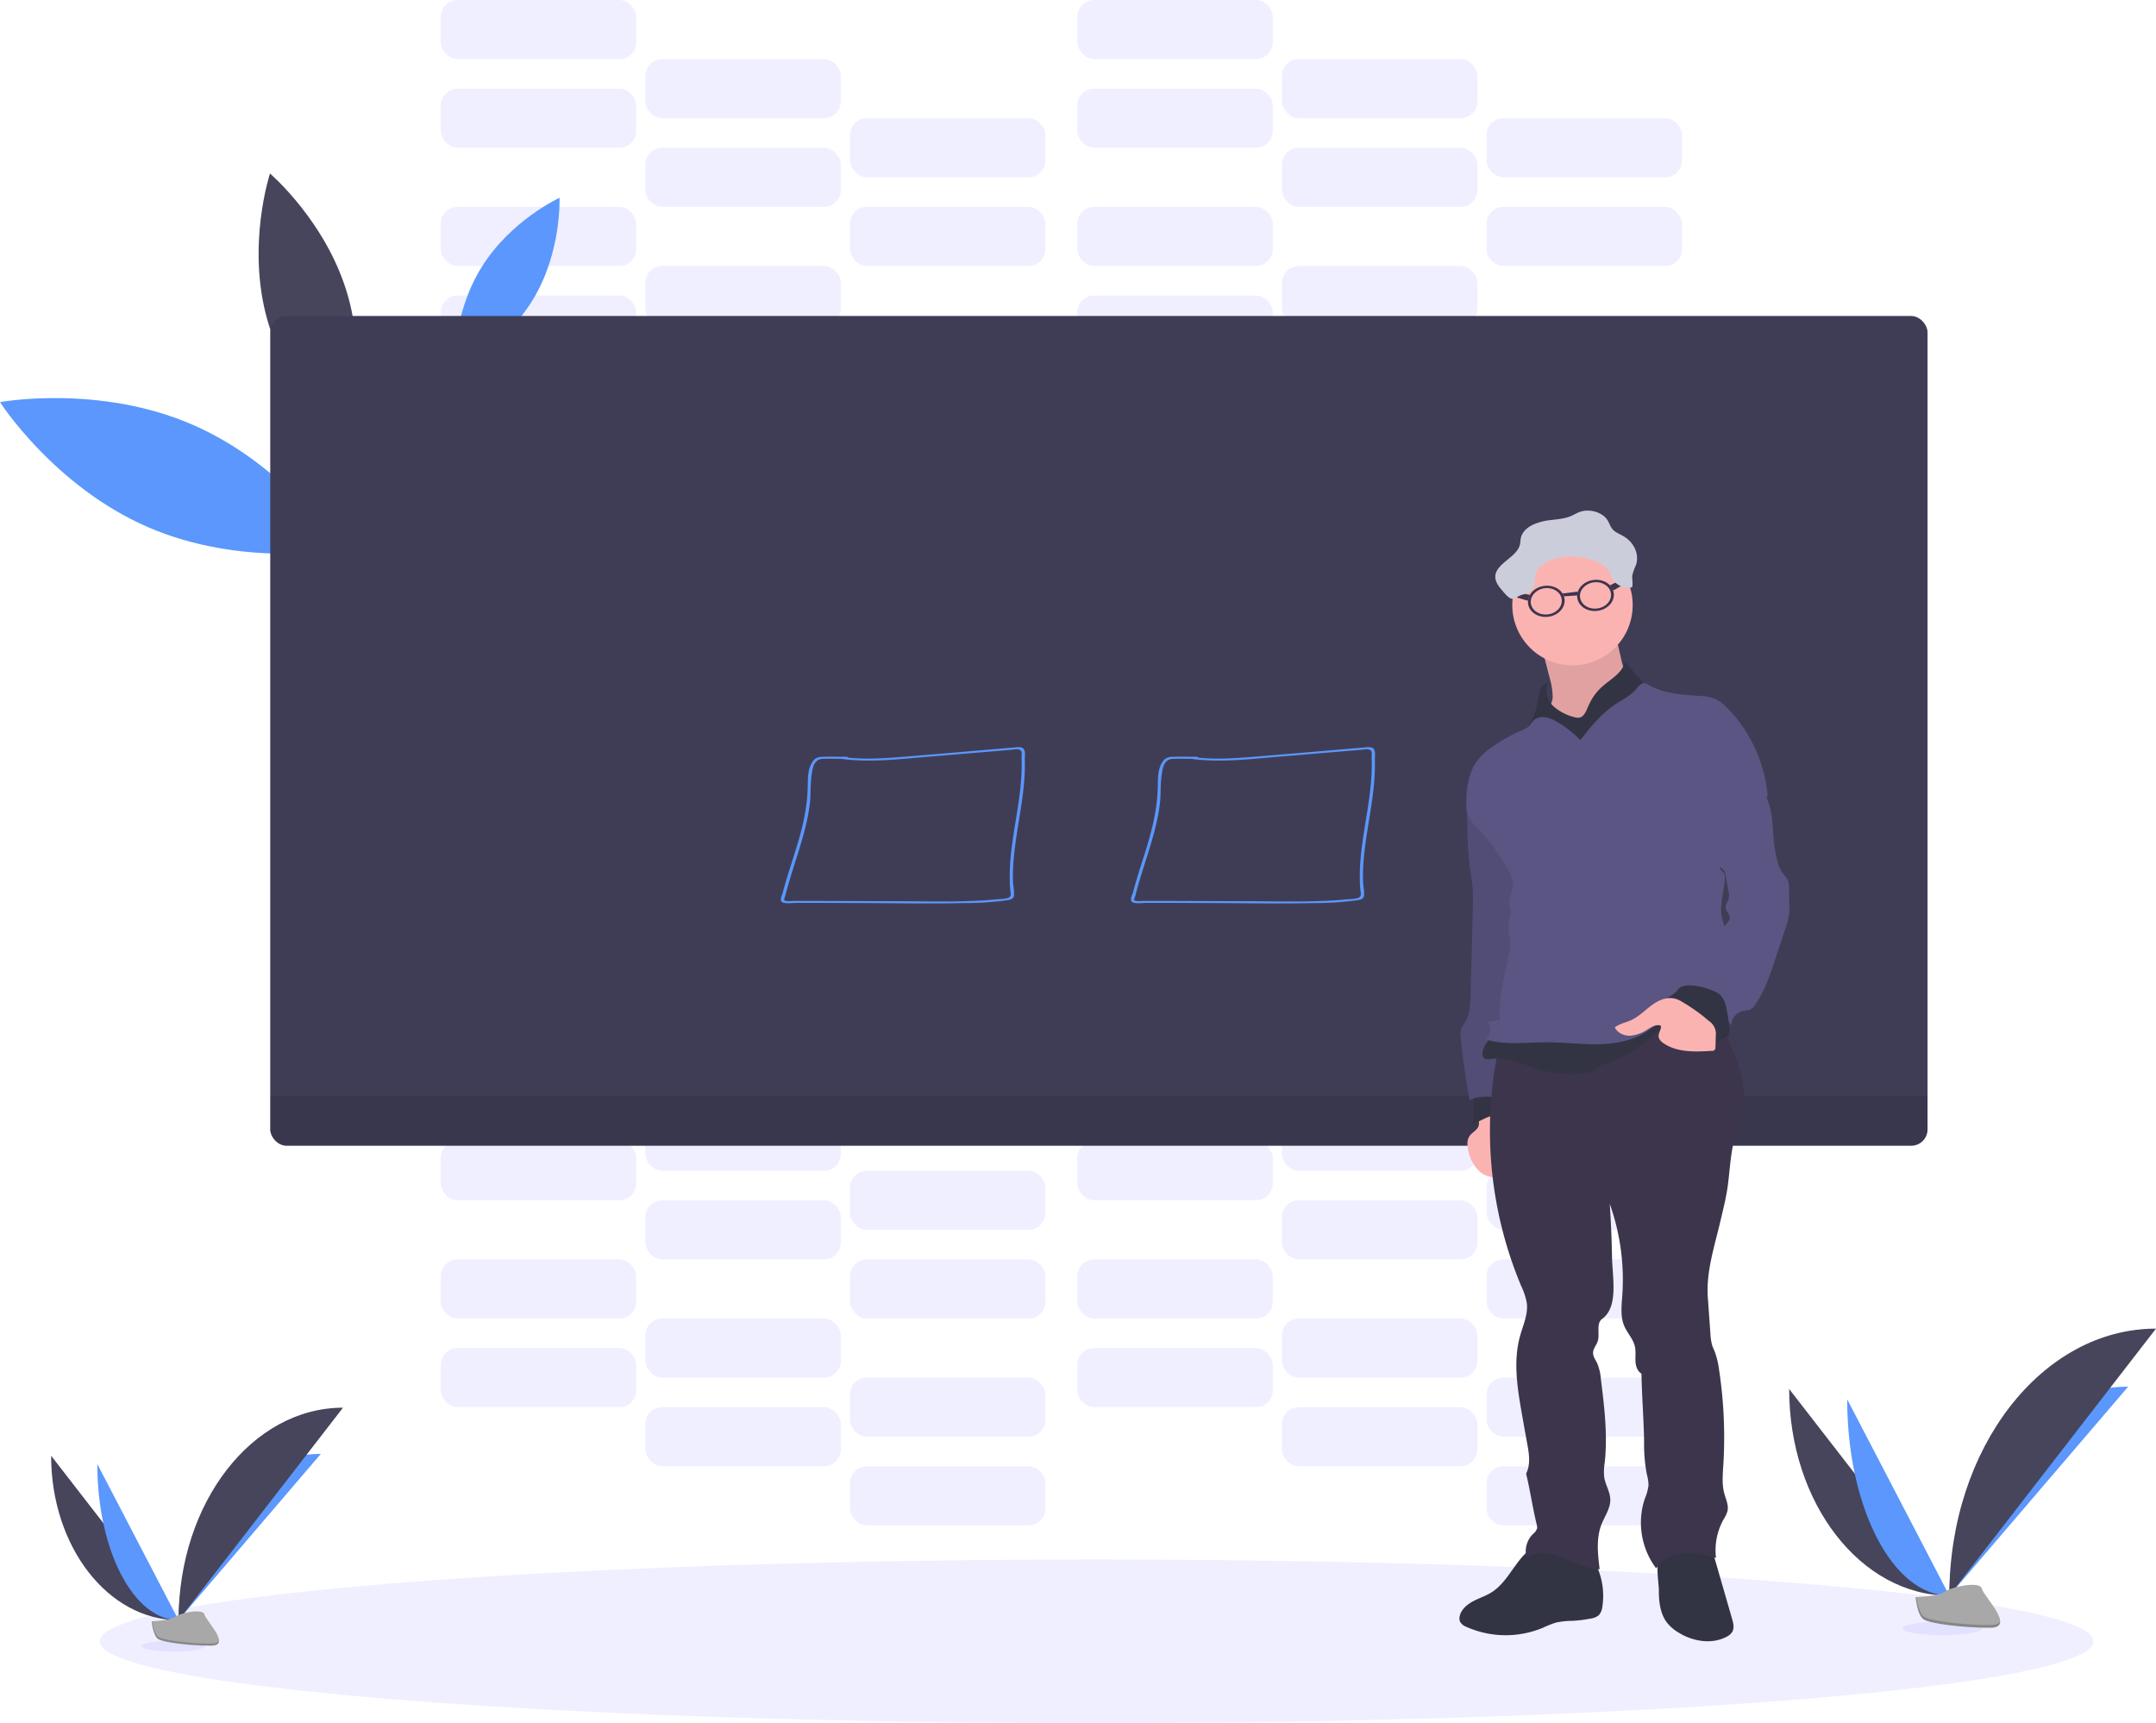 <svg xmlns="http://www.w3.org/2000/svg" viewBox="0 0 948.36 758"><defs><style>.cls-1{fill:#6c63ff;}.cls-1,.cls-5{opacity:0.1;}.cls-1,.cls-12,.cls-5{isolation:isolate;}.cls-2{fill:#5b97fc;}.cls-3{fill:#46455b;}.cls-4{fill:#3f3d56;}.cls-6{fill:#323444;}.cls-7{fill:#fbb3b2;}.cls-8{fill:#5b5583;}.cls-9{fill:#3c354c;}.cls-10{fill:#cbceda;}.cls-11{fill:#a8a8a8;}.cls-12{opacity:0.2;}</style></defs><g id="Layer_2" data-name="Layer 2"><g id="Layer_1-2" data-name="Layer 1"><rect class="cls-1" x="193.87" y="130" width="86" height="26" rx="7.43"/><rect class="cls-1" x="283.87" y="156" width="86" height="26" rx="7.43"/><rect class="cls-1" x="373.87" y="182" width="86" height="26" rx="7.43"/><rect class="cls-1" x="193.87" y="91" width="86" height="26" rx="7.43"/><rect class="cls-1" x="283.87" y="117" width="86" height="26" rx="7.43"/><rect class="cls-1" x="373.87" y="143" width="86" height="26" rx="7.43"/><rect class="cls-1" x="473.87" y="130" width="86" height="26" rx="7.43"/><rect class="cls-1" x="563.87" y="156" width="86" height="26" rx="7.43"/><rect class="cls-1" x="653.87" y="182" width="86" height="26" rx="7.43"/><rect class="cls-1" x="473.87" y="91" width="86" height="26" rx="7.43"/><rect class="cls-1" x="563.87" y="117" width="86" height="26" rx="7.43"/><rect class="cls-1" x="653.87" y="143" width="86" height="26" rx="7.43"/><rect class="cls-1" x="193.87" y="39" width="86" height="26" rx="7.43"/><rect class="cls-1" x="283.87" y="65" width="86" height="26" rx="7.43"/><rect class="cls-1" x="373.87" y="91" width="86" height="26" rx="7.43"/><rect class="cls-1" x="193.87" width="86" height="26" rx="7.43"/><rect class="cls-1" x="283.87" y="26" width="86" height="26" rx="7.43"/><rect class="cls-1" x="373.87" y="52" width="86" height="26" rx="7.43"/><rect class="cls-1" x="473.87" y="39" width="86" height="26" rx="7.43"/><rect class="cls-1" x="563.87" y="65" width="86" height="26" rx="7.43"/><rect class="cls-1" x="653.87" y="91" width="86" height="26" rx="7.43"/><rect class="cls-1" x="473.87" width="86" height="26" rx="7.43"/><rect class="cls-1" x="563.87" y="26" width="86" height="26" rx="7.43"/><rect class="cls-1" x="653.87" y="52" width="86" height="26" rx="7.43"/><rect class="cls-1" x="193.87" y="593" width="86" height="26" rx="7.43"/><rect class="cls-1" x="283.87" y="619" width="86" height="26" rx="7.43"/><rect class="cls-1" x="373.87" y="645" width="86" height="26" rx="7.43"/><rect class="cls-1" x="193.87" y="554" width="86" height="26" rx="7.43"/><rect class="cls-1" x="283.87" y="580" width="86" height="26" rx="7.43"/><rect class="cls-1" x="373.87" y="606" width="86" height="26" rx="7.43"/><rect class="cls-1" x="473.87" y="593" width="86" height="26" rx="7.43"/><rect class="cls-1" x="563.87" y="619" width="86" height="26" rx="7.43"/><rect class="cls-1" x="653.87" y="645" width="86" height="26" rx="7.43"/><rect class="cls-1" x="473.87" y="554" width="86" height="26" rx="7.43"/><rect class="cls-1" x="563.87" y="580" width="86" height="26" rx="7.43"/><rect class="cls-1" x="653.87" y="606" width="86" height="26" rx="7.43"/><rect class="cls-1" x="193.87" y="502" width="86" height="26" rx="7.43"/><rect class="cls-1" x="283.87" y="528" width="86" height="26" rx="7.43"/><rect class="cls-1" x="373.87" y="554" width="86" height="26" rx="7.43"/><rect class="cls-1" x="193.87" y="463" width="86" height="26" rx="7.43"/><rect class="cls-1" x="283.87" y="489" width="86" height="26" rx="7.43"/><rect class="cls-1" x="373.87" y="515" width="86" height="26" rx="7.43"/><rect class="cls-1" x="473.87" y="502" width="86" height="26" rx="7.43"/><rect class="cls-1" x="563.87" y="528" width="86" height="26" rx="7.43"/><rect class="cls-1" x="653.87" y="554" width="86" height="26" rx="7.43"/><rect class="cls-1" x="473.87" y="463" width="86" height="26" rx="7.43"/><rect class="cls-1" x="563.87" y="489" width="86" height="26" rx="7.43"/><rect class="cls-1" x="653.87" y="515" width="86" height="26" rx="7.43"/><ellipse class="cls-1" cx="482.37" cy="722" rx="438.5" ry="36"/><path class="cls-2" d="M84.65,186.8c41.35,17.92,65.11,55,65.11,55s-43.29,8-84.65-9.91S0,176.89,0,176.89,43.29,168.88,84.65,186.8Z"/><path class="cls-2" d="M211.55,118c12.79-21,34.57-31,34.57-31s1,23.94-11.75,44.88-34.58,30.93-34.58,30.93S198.75,138.88,211.55,118Z"/><path class="cls-3" d="M117.53,140.47c9.15,32.66,34.37,54.16,34.37,54.16s10.39-31.47,1.24-64.14-34.38-54.16-34.38-54.16S108.37,107.8,117.53,140.47Z"/><rect class="cls-4" x="118.87" y="139" width="729" height="365" rx="7.21"/><path class="cls-5" d="M118.87,482h729v14.79a7.21,7.21,0,0,1-7.21,7.21H126.08a7.21,7.21,0,0,1-7.21-7.21Z"/><g id="b30eccf6-7cfe-48df-9caa-415a128bd568"><path class="cls-6" d="M656,700.5c-2.52,1.58-5.4,2.47-8,3.86s-5.13,3.48-5.87,6.36a4,4,0,0,0,.13,2.72,5.31,5.31,0,0,0,2.8,2.22,42.49,42.49,0,0,0,33.61.38,45.14,45.14,0,0,1,5.8-2.3,37.84,37.84,0,0,1,7.43-.76,57.13,57.13,0,0,0,7.81-1,6.76,6.76,0,0,0,3.54-1.47,6.53,6.53,0,0,0,1.59-3.82,31.47,31.47,0,0,0-5-22.28,7.51,7.51,0,0,0-2.18-2.31,8.42,8.42,0,0,0-3.47-.93c-5-.61-10.24-1.73-15.29-1.85-3.62-.08-5.44,1.64-8,4.13C665.6,688.74,662.51,696.43,656,700.5Z"/><path class="cls-6" d="M729.68,699.76c0,4.9.59,10.09,3.56,14A18.43,18.43,0,0,0,738.1,718c6.28,4,14.6,5.47,21.22,2.08a6.33,6.33,0,0,0,2.64-2.22c1-1.74.47-3.91-.09-5.83l-9.58-33.2c-6.19.95-15.29,1.62-20.79,4.76C727.51,685.87,729.68,695.38,729.68,699.76Z"/><path class="cls-7" d="M650.37,495.33c-.58,1.83-2.68,2.68-3.83,4.22-1.35,1.81-1.21,4.32-.72,6.52a17.33,17.33,0,0,0,4.39,8.65,10.35,10.35,0,0,0,9,3.06,7.5,7.5,0,0,0,6.11-6.73,12.88,12.88,0,0,0-.94-4.33L657.56,487a1,1,0,0,0-.48-.67,1,1,0,0,0-.75.13c-1.61.76-4.84,1.56-5.78,3.23S651.05,493.52,650.37,495.33Z"/><path class="cls-6" d="M647.18,494.34c2.49-.39,4.67-1.85,7-2.81s5.25-1.33,7.21.27c.56.46,1.1,1.09,1.83,1.08a71.15,71.15,0,0,0-4.48-14.24.83.83,0,0,0-1.24-.55l-6.73,1.76c-2.49.65-2.78.45-2.59,2.9C648.23,483.84,648.79,494.34,647.18,494.34Z"/><path class="cls-8" d="M646.44,351.94c-1,1.54-1,3.46-1,5.27,0,8.85.09,17.75,1.4,26.51.31,2.1.7,4.2.9,6.32a72.91,72.91,0,0,1,.14,8.87l-1,38.5c-.12,4.71-.36,9.77-3.27,13.47a6.43,6.43,0,0,0-1.17,4.27c.76,9.66,2.36,19.24,3.95,28.79a17.79,17.79,0,0,1,16.14.77,177.32,177.32,0,0,0,8.29-49c.23-8.19-.12-16.43,1.14-24.52,2.11-13.62,1.25-27.59-.3-41.29-.49-4.34-1.53-8.81-4.31-12.17a18.45,18.45,0,0,0-10-5.76C653.65,351,650.34,352,646.44,351.94Z"/><path class="cls-5" d="M646.44,351.94c-1,1.54-1,3.46-1,5.27,0,8.85.09,17.75,1.4,26.51.31,2.1.7,4.2.9,6.32a72.91,72.91,0,0,1,.14,8.87l-1,38.5c-.12,4.71-.36,9.77-3.27,13.47a6.43,6.43,0,0,0-1.17,4.27c.76,9.66,2.36,19.24,3.95,28.79a17.79,17.79,0,0,1,16.14.77,177.32,177.32,0,0,0,8.29-49c.23-8.19-.12-16.43,1.14-24.52,2.11-13.62,1.25-27.59-.3-41.29-.49-4.34-1.53-8.81-4.31-12.17a18.45,18.45,0,0,0-10-5.76C653.65,351,650.34,352,646.44,351.94Z"/><path class="cls-9" d="M658.66,463.59a176.54,176.54,0,0,0,10.52,102.24,28,28,0,0,1,2.44,7.56c.55,4.9-1.71,9.61-3,14.35-3,10.78-1.27,22.26.65,33.29q1.2,6.9,2.47,13.79c.83,4.48,1.63,9.35-.45,13.41,1.79,7.46,2.85,14.85,4.64,22.31a4.2,4.2,0,0,1,.17,1.83,5.38,5.38,0,0,1-1.83,2.45,10.94,10.94,0,0,0-2.79,10.47c4.57-3.28,10.94-2.13,16.16,0s10.36,5,16,5c-.82-6.62-1.61-13.57.83-19.78,1.42-3.6,3.92-7,3.85-10.85-.07-3.45-2.18-6.53-2.69-9.94a25.09,25.09,0,0,1,.24-6.36c1.34-12.24-.18-24.6-1.7-36.82a22,22,0,0,0-1.68-7c-.71-1.44-1.77-2.82-1.75-4.43,0-1.87,1.51-3.39,2.07-5.17,1-3.28-.84-7.74,1.93-9.77,7.3-5.36,4.5-18.16,4.34-27.21q-.2-11.72-1-23.4a99.52,99.52,0,0,1,5.52,40.34c-.32,4.48-.91,9.19.84,13.33,1.34,3.18,4,5.8,4.72,9.17.45,2.08.13,4.23.23,6.35s.82,4.43,2.65,5.5c.14,9.64,1,20,1.15,29.59a72.47,72.47,0,0,0,1.2,14.7,18.52,18.52,0,0,1,.74,4.74,20,20,0,0,1-1.58,5.83,33.41,33.41,0,0,0,5,30.85c2.36-4.19,7.28-6.41,12.08-6.76s9.54.86,14.19,2.08a27.79,27.79,0,0,1,3.32-16.9,13.85,13.85,0,0,0,1.75-3.76c.54-2.54-.72-5.07-1.4-7.58-1.11-4-.72-8.31-.46-12.49a198,198,0,0,0-1.85-41.92,35.47,35.47,0,0,0-1.91-8c-.36-.92-.8-1.8-1.1-2.73a21.68,21.68,0,0,1-.8-5.12l-1.15-16c-.81-11.21,2.87-22.28,5.44-33.22,1.15-4.9,2.4-9.79,3.17-14.77,1-6.78,1.22-13.71,2.76-20.4,1.38-6,3.87-11.85,4.39-18,.8-9.53-3.16-18.74-7-27.48-1.6-3.6-7.65-3.24-11.54-3.88-27.59-4.53-56.65-4.56-82.67,5.65A20.71,20.71,0,0,0,658.66,463.59Z"/><path class="cls-7" d="M678.55,286.1l3.06,11.9a32,32,0,0,1,1.37,8.41,6.25,6.25,0,0,1-.67,3,7.16,7.16,0,0,1-1.9,1.94c-2.09,1.59-3.54,5.3-5.93,6.4,1.23,2.14,2.93.75,5.15,1.82,3.91,1.9,7.49,4.63,11.73,5.57,4,.88,8.2.05,12.17-1,5.63-1.53,11.23-3.64,15.76-7.33s7.11-6.95,7.09-12.78c-5,.59-9.45-4.46-11.66-9a24.25,24.25,0,0,1-1.68-5.39l-2.68-11.79c-2.92.64-5.3,2.73-8.09,3.82s-6.09,1.19-9.19,1.33a99,99,0,0,0-16.36,2.12c-.74.15-1.67.62-1.49,1.34"/><path class="cls-5" d="M678.55,286.1l3.06,11.9a32,32,0,0,1,1.37,8.41,6.25,6.25,0,0,1-.67,3,7.16,7.16,0,0,1-1.9,1.94c-2.09,1.59-3.54,5.3-5.93,6.4,1.23,2.14,2.93.75,5.15,1.82,3.91,1.9,7.49,4.63,11.73,5.57,4,.88,8.2.05,12.17-1,5.63-1.53,11.23-3.64,15.76-7.33s7.11-6.95,7.09-12.78c-5,.59-9.45-4.46-11.66-9a24.25,24.25,0,0,1-1.68-5.39l-2.68-11.79c-2.92.64-5.3,2.73-8.09,3.82s-6.09,1.19-9.19,1.33a99,99,0,0,0-16.36,2.12c-.74.15-1.67.62-1.49,1.34"/><circle class="cls-7" cx="691.69" cy="266.18" r="26.48"/><path class="cls-6" d="M699,309.83a24.07,24.07,0,0,1,6-8c3.73-3.27,8.83-5.92,9.71-10.8l8.08,9.41a4.36,4.36,0,0,1,1,1.54,3.86,3.86,0,0,1-.76,3.11c-2,3.19-5.15,5.47-8.13,7.78a247.14,247.14,0,0,0-19.59,17.28,2,2,0,0,1-1,.64,1.9,1.9,0,0,1-1.09-.31,45.41,45.41,0,0,1-14-11.36c-.29-.35-.65-.75-1.12-.72a1.47,1.47,0,0,0-.75.39c-2.69,2.2-5.63,4.83-9.08,4.49,4.47-3.21,7-8.57,7.94-14a26.87,26.87,0,0,1,1.14-5.47,5.68,5.68,0,0,1,3.9-3.7c-2.18,3.33-.69,8.05,2.24,10.74a22.07,22.07,0,0,0,9.92,4.81C696.77,316.3,697.77,312.45,699,309.83Z"/><path class="cls-6" d="M664.53,466.31c3.77.93,7.34,2.51,11,3.68a52.49,52.49,0,0,0,20.65,2.17,11.19,11.19,0,0,0,6-1.91c.47-.38.9-.83,1.4-1.18a9.74,9.74,0,0,1,2.69-1.11c9.17-2.87,16.85-9.06,24.3-15.12.24-.2.51-.45.49-.77a1,1,0,0,0-.3-.57l-3.92-4.5c-10.28,1.75-20.81,1.09-31.24.83a44.39,44.39,0,0,0-6.42.17c-2.06.24-4.09.76-6.12,1.2-7.71,1.68-15.59,2.32-23.4,3.42a3.52,3.52,0,0,0-1.55.48,3.47,3.47,0,0,0-.83.92l-2.74,3.85a12.1,12.1,0,0,0-2.3,4.41c-.64,3,.7,4,3.25,3.61A23.73,23.73,0,0,1,664.53,466.31Z"/><path class="cls-8" d="M695.18,325.57a49,49,0,0,0-10.31-8.05,14.59,14.59,0,0,0-5-2,6.22,6.22,0,0,0-5.12,1.26c-.89.79-1.45,1.89-2.31,2.72a11.44,11.44,0,0,1-3.66,2.07,64.92,64.92,0,0,0-12.86,7.33,29.2,29.2,0,0,0-5.83,5.38c-4.53,5.8-5.21,13.69-5.09,21.05.09,5.12,5,8.92,8.38,12.75a93.84,93.84,0,0,1,8.58,12c1.82,2.88,3.72,6,3.49,9.43-.19,2.81-1.83,5.45-1.57,8.25.09,1,.41,1.92.5,2.89.18,2-.61,4-.81,6-.27,2.83.65,5.64.7,8.49a26.93,26.93,0,0,1-.74,5.79c-1.92,9.14-4.33,18.33-3.84,27.66l-5.54,1a4.67,4.67,0,0,1-1.07,7.47c8.65,2.89,18,1.43,27.17,1.42,7.59,0,15.15,1,22.73.86s15.4-1.51,21.65-5.8c1.7-1.16,3.26-2.52,5-3.53a24.9,24.9,0,0,1,7.65-2.5,76.24,76.24,0,0,1,15-1.34c2.46,0,5.14.1,7.1-1.38,2.16-1.64,2.71-4.61,3-7.3.29-2.84.47-5.69.52-8.54a36.87,36.87,0,0,0-.35-6.64,42.92,42.92,0,0,0-1.17-4.76l-3.77-13.28c-1.56-5.48.61-11.49,1.07-17.17.11-1.34.13-2.9-.9-3.76-.37-.31-.88-.52-1-1A1.71,1.71,0,0,1,757,381c2-4,5-7.53,7.74-11.14a229.18,229.18,0,0,0,12.8-19.67,63.33,63.33,0,0,0-16.94-37.88,18.36,18.36,0,0,0-7.09-5.23,20.78,20.78,0,0,0-5.64-.91c-7.84-.53-16-1-22.83-4.94a4.44,4.44,0,0,0-1.63-.69c-1.51-.17-2.61,1.32-3.59,2.5-2.52,3-6.23,4.72-9.49,6.93C704.32,314.1,699.57,319.78,695.18,325.57Z"/><path class="cls-8" d="M778.29,354.28c1.56,4.94,1.41,10.22,1.92,15.37a59.8,59.8,0,0,0,1.63,9.21,14.75,14.75,0,0,0,1.9,4.69c.9,1.32,2.19,2.39,2.76,3.88a9.4,9.4,0,0,1,.41,3.12l.12,6.9a24.76,24.76,0,0,1-1.63,10.74l-4.31,13.11c-2.33,7.1-4.72,14.31-8.92,20.49a5.87,5.87,0,0,1-2.57,2.41,12.69,12.69,0,0,1-2.59.4,6.68,6.68,0,0,0-5.49,6.47,15.19,15.19,0,0,0-3.69-3.77l-8.77-7c-3-2.44-6.13-4.92-9.77-6.33a26.49,26.49,0,0,0,18.42-22.26,10.07,10.07,0,0,1,1-4.38c.73-1.18,2.08-2.08,2.18-3.47.12-1.75-1.86-3.07-1.86-4.82,0-1.16.86-2.12,1.24-3.21a8,8,0,0,0,0-4.11L759.06,385a5.19,5.19,0,0,0-.6-1.92,11.79,11.79,0,0,0-1.5-1.58c-2.08-2.33-1.16-6,0-8.87a84.85,84.85,0,0,1,10.22-17.93,60.06,60.06,0,0,0,4.07-5.82c1.06-1.84,1.3-4.39,2.42-6C775.11,346.66,777.06,350.39,778.29,354.28Z"/><path class="cls-6" d="M739,434.38a4.82,4.82,0,0,0-1.14,1.2,10.11,10.11,0,0,1-4.53,3.23c1,.72,1.91,1.43,2.85,2.16a125.13,125.13,0,0,1,19,18.17c.63-2.25,4.4-2.09,5.32-4.24a4,4,0,0,0,.2-1.92,58.22,58.22,0,0,0-1.44-10,11.35,11.35,0,0,0-2-4.68c-1.4-1.69-3.58-2.5-5.66-3.2C748.43,434,742.18,432.45,739,434.38Z"/><path class="cls-7" d="M726.48,442.24c-3,2.22-5.63,5-9,6.52-2.38,1.08-5.09,1.55-7.17,3.16,1.13,2.49,4.07,3.78,6.8,3.68a16.21,16.21,0,0,0,7.61-2.79c1.79-1.1,3.89-2.38,5.84-1.61.3,1.52-1,2.95-1,4.49s1.28,2.66,2.54,3.47c6,3.87,13.72,3.55,20.87,3.1a1.38,1.38,0,0,0,1.59-1.15,1.25,1.25,0,0,0,0-.51c.09-1.58.13-3.15.14-4.73a6.79,6.79,0,0,0-2.9-6.68,80.93,80.93,0,0,0-12.5-8.85C734.89,437.79,730.43,439.3,726.48,442.24Z"/><path class="cls-9" d="M701,255.11c-4.44.53-7.67,4-7.22,7.77s4.41,6.37,8.85,5.83,7.67-4,7.22-7.76S705.43,254.58,701,255.11Zm1.51,12.56c-3.76.45-7.11-1.76-7.5-4.94s2.36-6.12,6.11-6.57,7.11,1.76,7.5,4.94S706.26,267.22,702.51,267.67Z"/><path class="cls-9" d="M679.35,257.71c-4.44.53-7.67,4-7.22,7.76s4.41,6.37,8.85,5.84,7.67-4,7.22-7.77S683.79,257.18,679.35,257.71Zm1.51,12.55c-3.76.45-7.11-1.76-7.49-4.93s2.35-6.12,6.11-6.58,7.11,1.76,7.49,4.94-2.36,6.12-6.11,6.57Z"/><polygon class="cls-9" points="663.28 259.64 672.93 261.7 671.98 264.24 662.88 261.57 663.28 259.64"/><polygon class="cls-9" points="717.07 253.18 708.17 257.47 709.7 259.71 717.91 254.96 717.07 253.18"/><polygon class="cls-9" points="687.31 261.06 694.08 260.25 693.73 261.93 687.92 262.32 687.31 261.06"/><path class="cls-10" d="M674.18,258.79a10.66,10.66,0,0,0,1-4.37,9.28,9.28,0,0,1,.46-2.66,7.44,7.44,0,0,1,2.18-2.79c3.12-2.64,7.59-4,12-4.19a27.73,27.73,0,0,1,13.88,3,10.71,10.71,0,0,1,3.45,2.56c1.4,1.71,1.7,3.92,3.11,5.61a8.15,8.15,0,0,0,7.66,2.4c.49-1.74-.15-3.58.1-5.36a25.81,25.81,0,0,1,1.59-4.44c1.55-4.57-.71-9.87-5.37-12.6-1.63-1-3.56-1.65-4.78-3s-1.51-2.75-2.35-4.1c-2.23-3.57-8-5.24-12.39-3.59-1.38.52-2.6,1.31-4,1.87-2.6,1.07-5.56,1.26-8.42,1.62a25.64,25.64,0,0,0-8.16,2.14c-2.47,1.22-4.54,3.18-5.11,5.52-.27,1.08-.21,2.2-.48,3.27-1.38,5.43-10.29,8.07-10.79,13.61-.18,2,.91,3.92,2.27,5.55.94,1.11,3.19,4.08,4.78,4.51s2.8-1.08,4.32-1.6C671.53,261,673,260.84,674.18,258.79Z"/></g><path class="cls-3" d="M787,611c0,50.24,31.52,90.9,70.47,90.9"/><path class="cls-2" d="M857.46,701.91c0-50.81,35.18-91.92,78.65-91.92"/><path class="cls-2" d="M812.53,615.56c0,47.73,20.1,86.35,44.93,86.35"/><path class="cls-3" d="M857.46,701.91c0-64.92,40.66-117.46,90.9-117.46"/><ellipse class="cls-1" cx="854.41" cy="716.31" rx="17.52" ry="2.96"/><path class="cls-11" d="M842.64,702.55s10-.31,13-2.45,15.37-4.71,16.12-1.27,15,17.11,3.73,17.2-26.22-1.76-29.22-3.59S842.64,702.55,842.64,702.55Z"/><path class="cls-12" d="M875.7,714.83c-11.28.09-26.21-1.76-29.22-3.59-2.29-1.39-3.2-6.4-3.51-8.7h-.33s.63,8.06,3.64,9.89,17.94,3.68,29.22,3.59c3.26,0,4.38-1.19,4.32-2.9C879.37,714.16,878.18,714.81,875.7,714.83Z"/><path class="cls-3" d="M22.49,640.36c0,40,25.07,72.32,56.06,72.32"/><path class="cls-2" d="M78.55,712.68c0-40.42,28-73.13,62.57-73.13"/><path class="cls-2" d="M42.8,644c0,38,16,68.7,35.75,68.7"/><path class="cls-3" d="M78.55,712.68c0-51.65,32.35-93.45,72.32-93.45"/><ellipse class="cls-1" cx="76.12" cy="724.14" rx="13.94" ry="2.36"/><path class="cls-11" d="M66.76,713.19s7.95-.25,10.34-2,12.24-3.75,12.83-1,11.95,13.61,3,13.68-20.86-1.4-23.25-2.85S66.76,713.19,66.76,713.19Z"/><path class="cls-12" d="M93.06,723c-9,.07-20.86-1.4-23.25-2.86C68,719,67.27,715.05,67,713.22h-.26s.5,6.41,2.89,7.87,14.3,2.91,23.27,2.85c2.59,0,3.49-.94,3.44-2.31C96,722.43,95,722.94,93.06,723Z"/><path class="cls-2" d="M524.92,333.93c12.19,1.5,24.63,0,36.77-1l36.9-3.09c1.49-.12,3.66-.72,4.54.5.49.68.16,2.16.2,2.94.09,2.16.09,4.33,0,6.49-.17,4.13-.62,8.25-1.2,12.36-1.12,8.05-2.71,16.05-3.51,24.13a89.35,89.35,0,0,0-.43,12.35c0,1,.11,2,.19,2.94s.84,2.73-1,3.46a19.08,19.08,0,0,1-4.2.52c-1.85.19-3.7.35-5.58.48-12.42.83-25,.48-37.48.43l-37.65-.13h-9.18c-.83,0-3.83.33-4.34-.33-.22-.28.36-1.6.46-2,.14-.58.29-1.16.46-1.74,1.07-4.06,2.34-8.09,3.61-12.12,2.74-8.65,5.55-17.33,6.67-26.16.56-4.43.19-8.9.88-13.32.32-2.06.7-6.64,4.78-6.82,3.47-.15,7,0,10.51,0a.91.91,0,0,0,.49-.14.37.37,0,0,0,.2-.32.38.38,0,0,0-.2-.33.91.91,0,0,0-.49-.14c-3.28,0-6.57-.06-9.85,0-2.18,0-3.69.37-4.73,1.71-2.66,3.44-2.38,8-2.47,11.78-.2,9-2.26,17.78-4.95,26.57-1.35,4.43-2.81,8.84-4.16,13.26-.63,2.12-1.24,4.24-1.79,6.36-.26,1-1.57,3.25-.42,4.18s4.69.43,6.28.43l11,0,21.12.08c13.65.05,27.34.31,41,0A142.34,142.34,0,0,0,597.14,396c1.89-.31,2.8-.89,2.88-2.24.11-2.08-.4-4.24-.47-6.33-.46-17.94,5.85-35.62,5.2-53.57,0-1.22.65-4.29-1.35-5a7.57,7.57,0,0,0-3-.08l-5.4.45-23.4,2c-7.48.61-15,1.28-22.45,1.85-7.93.62-15.94,1-23.84,0-.88-.11-1.25.78-.37.89Z"/><path class="cls-2" d="M370.94,333.93c12.19,1.5,24.63,0,36.77-1l36.9-3.09c1.49-.12,3.66-.72,4.54.5.49.68.16,2.16.2,2.94.09,2.16.09,4.33,0,6.49-.17,4.13-.62,8.25-1.2,12.36-1.12,8.05-2.71,16.05-3.51,24.13a89.35,89.35,0,0,0-.43,12.35c0,1,.11,2,.19,2.94s.84,2.73-1,3.46a19.08,19.08,0,0,1-4.2.52c-1.85.19-3.7.35-5.58.48-12.42.83-25,.48-37.48.43l-37.65-.13h-9.18c-.83,0-3.83.33-4.34-.33-.22-.28.36-1.6.46-2,.14-.58.29-1.16.46-1.74,1.07-4.06,2.34-8.09,3.61-12.12,2.74-8.65,5.55-17.33,6.67-26.16.56-4.43.19-8.9.88-13.32.32-2.06.7-6.64,4.78-6.82,3.47-.15,7,0,10.51,0a.91.91,0,0,0,.49-.14.37.37,0,0,0,.2-.32.38.38,0,0,0-.2-.33.91.91,0,0,0-.49-.14c-3.28,0-6.57-.06-9.85,0-2.18,0-3.69.37-4.73,1.71-2.66,3.44-2.38,8-2.47,11.78-.2,9-2.26,17.78-5,26.57-1.35,4.43-2.81,8.84-4.16,13.26-.63,2.12-1.24,4.24-1.79,6.36-.26,1-1.57,3.25-.42,4.18s4.69.43,6.28.43l11,0,21.12.08c13.65.05,27.34.31,41,0A142.44,142.44,0,0,0,443.16,396c1.89-.31,2.8-.89,2.88-2.24.11-2.08-.4-4.24-.47-6.33-.46-17.94,5.85-35.62,5.2-53.57,0-1.22.65-4.29-1.35-5a7.57,7.57,0,0,0-3-.08l-5.4.45-23.4,2c-7.48.61-15,1.28-22.45,1.85-7.93.62-15.94,1-23.84,0-.88-.11-1.25.78-.37.89Z"/></g></g></svg>
